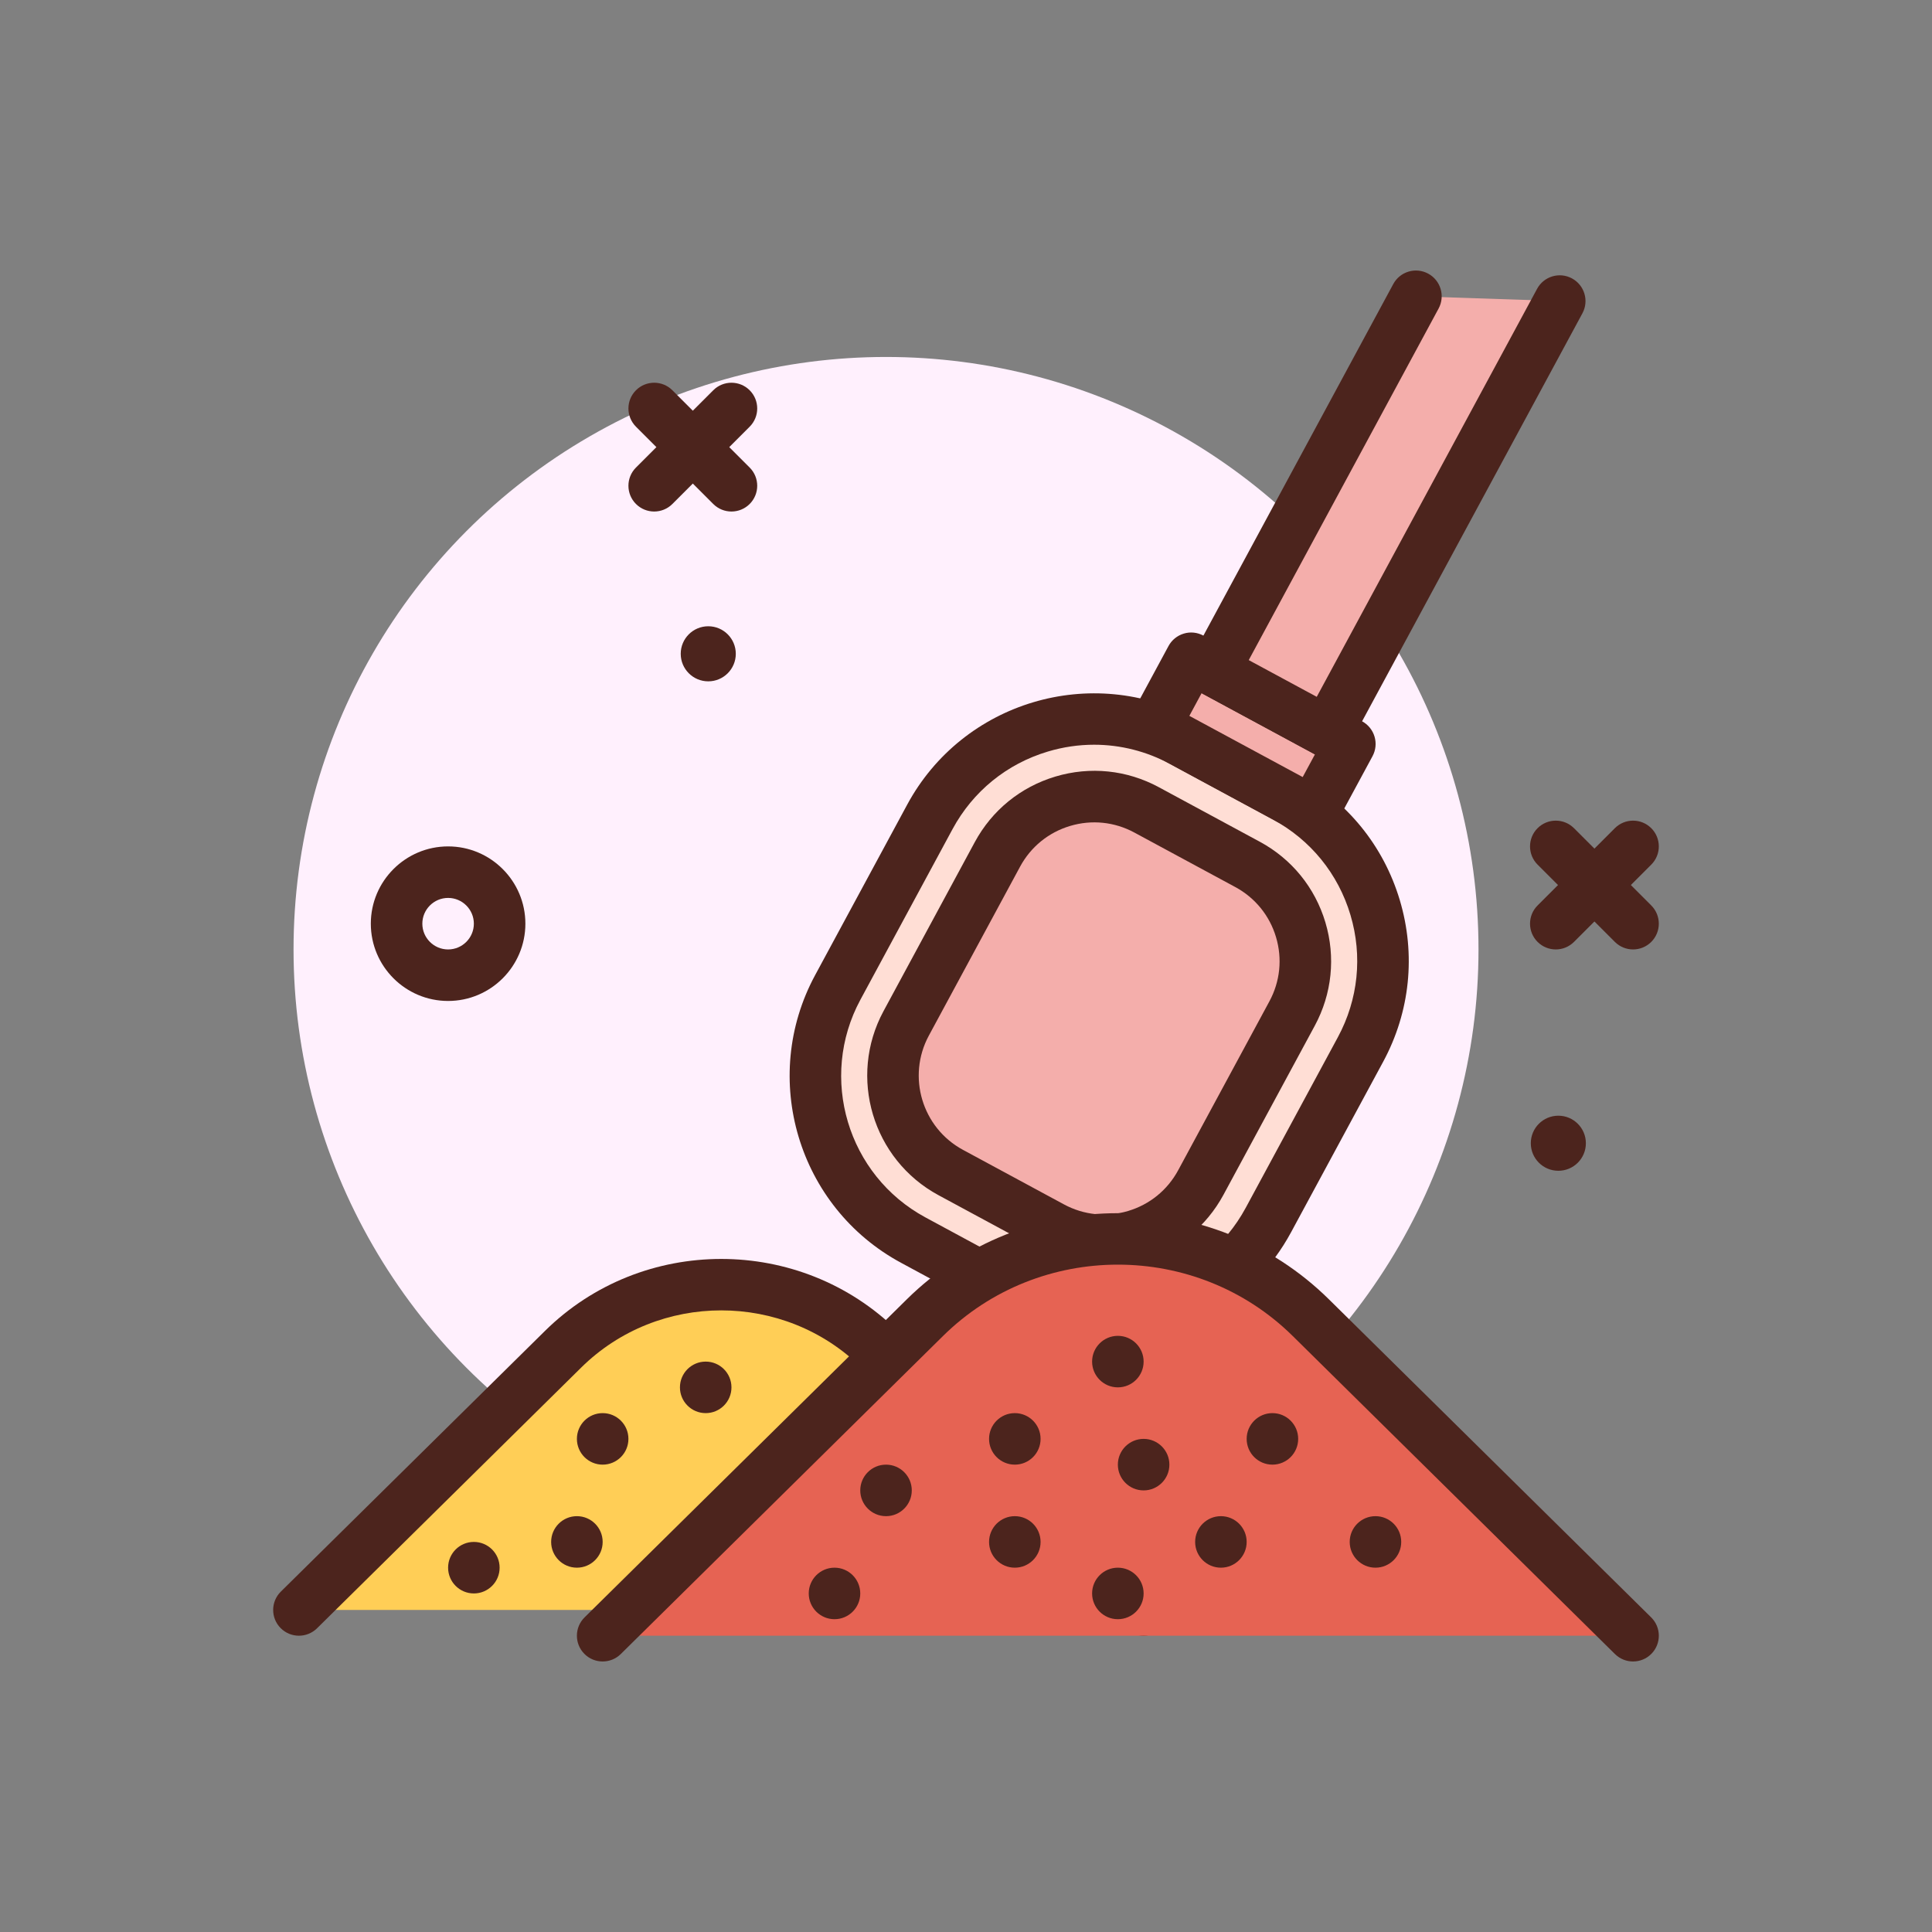 <svg id="spices" enable-background="new 0 0 300 300" height="512" viewBox="0 0 300 300" width="512" xmlns="http://www.w3.org/2000/svg"><rect x="0" y="0" width="300" height="300" fill="#808080" stroke="none"/><g><circle cx="137.581" cy="147.429" fill="#fff0fd" r="92"/><path d="m69.581 155.429c-6.617 0-12-5.383-12-12s5.383-12 12-12 12 5.383 12 12-5.383 12-12 12zm0-16c-2.205 0-4 1.795-4 4s1.795 4 4 4 4-1.795 4-4-1.795-4-4-4z" fill="#4c241d"/><path d="m113.581 79.429c-1.023 0-2.047-.391-2.828-1.172l-12-12c-1.562-1.562-1.562-4.094 0-5.656s4.094-1.562 5.656 0l12 12c1.562 1.562 1.562 4.094 0 5.656-.781.781-1.805 1.172-2.828 1.172z" fill="#4c241d"/><path d="m101.581 79.429c-1.023 0-2.047-.391-2.828-1.172-1.562-1.562-1.562-4.094 0-5.656l12-12c1.562-1.562 4.094-1.562 5.656 0s1.562 4.094 0 5.656l-12 12c-.781.781-1.805 1.172-2.828 1.172z" fill="#4c241d"/><circle cx="109.978" cy="101.522" fill="#4c241d" r="4.276"/><circle cx="241.978" cy="177.522" fill="#4c241d" r="4.276"/><path d="m253.581 147.429c-1.023 0-2.047-.391-2.828-1.172l-12-12c-1.562-1.562-1.562-4.094 0-5.656 1.562-1.563 4.094-1.563 5.656 0l12 12c1.562 1.562 1.562 4.094 0 5.656-.781.781-1.805 1.172-2.828 1.172z" fill="#4c241d"/><path d="m241.581 147.429c-1.023 0-2.047-.391-2.828-1.172-1.562-1.562-1.562-4.094 0-5.656l12-12c1.562-1.563 4.094-1.563 5.656 0 1.562 1.562 1.562 4.094 0 5.656l-12 12c-.781.781-1.805 1.172-2.828 1.172z" fill="#4c241d"/><g><path d="m157.727 201.159-15.923-8.599c-14.069-7.598-19.315-25.162-11.717-39.231l14.301-26.482c7.598-14.069 25.162-19.315 39.231-11.717l15.923 8.599c14.069 7.598 19.315 25.162 11.717 39.231l-14.301 26.482c-7.597 14.069-25.162 19.315-39.231 11.717z" fill="#ffded5"/><path d="m171.429 208.632c-5.283 0-10.637-1.271-15.602-3.953l-15.924-8.6c-15.986-8.633-21.969-28.664-13.336-44.652l14.301-26.48c8.633-15.986 28.664-21.965 44.652-13.336l15.922 8.598c7.746 4.182 13.398 11.131 15.918 19.564 2.518 8.434 1.602 17.344-2.58 25.088l-14.303 26.482c-5.951 11.022-17.322 17.289-29.048 17.289zm-1.535-92.992c-2.398 0-4.809.35-7.172 1.057-6.387 1.906-11.648 6.186-14.814 12.051l-14.301 26.48c-6.537 12.107-2.008 27.275 10.098 33.812l15.924 8.6c5.865 3.164 12.613 3.859 18.996 1.953 6.387-1.908 11.648-6.188 14.814-12.051l14.303-26.482c3.166-5.865 3.861-12.611 1.953-18.998s-6.188-11.648-12.053-14.814l-15.922-8.598c-3.696-1.996-7.741-3.01-11.826-3.01z" fill="#4c241d"/></g><g><path d="m163.307 190.534-15.678-8.467c-8.305-4.485-11.402-14.854-6.917-23.159l14.169-26.237c4.485-8.305 14.854-11.402 23.159-6.917l15.678 8.467c8.305 4.485 11.402 14.854 6.917 23.159l-14.169 26.237c-4.485 8.306-14.854 11.402-23.159 6.917z" fill="#f4aeab"/><path d="m171.399 196.597c-3.451 0-6.869-.857-9.992-2.543l-15.68-8.467c-10.232-5.527-14.061-18.35-8.535-28.58l14.168-26.236c2.678-4.957 7.125-8.574 12.523-10.188 5.391-1.613 11.1-1.029 16.057 1.652l15.678 8.467c4.957 2.676 8.574 7.123 10.188 12.521 1.611 5.398 1.025 11.1-1.65 16.057l-14.17 26.236c-2.676 4.957-7.123 8.576-12.521 10.188-1.997.598-4.038.893-6.066.893zm-6.191-9.582c3.078 1.664 6.619 2.025 9.967 1.025 3.35-1.002 6.109-3.248 7.771-6.324l14.17-26.236c1.66-3.076 2.025-6.615 1.023-9.967-1-3.35-3.246-6.109-6.322-7.771l-15.678-8.467c-3.078-1.662-6.617-2.025-9.967-1.025-3.352 1-6.111 3.246-7.773 6.322l-14.168 26.236c-3.43 6.352-1.053 14.309 5.297 17.74z" fill="#4c241d"/></g><g><path d="m177.581 249.993-41.015-40.482c-13.619-13.442-35.513-13.442-49.132 0l-41.015 40.482" fill="#ffce56"/><path d="m177.581 253.993c-1.016 0-2.031-.385-2.811-1.152l-41.016-40.482c-11.996-11.842-31.514-11.846-43.51 0l-41.016 40.482c-1.572 1.549-4.105 1.535-5.658-.037-1.551-1.572-1.535-4.105.037-5.658l41.016-40.482c15.096-14.902 39.656-14.898 54.752 0l41.016 40.482c1.572 1.553 1.588 4.086.037 5.658-.782.793-1.814 1.189-2.847 1.189z" fill="#4c241d"/></g><g><path d="m180.432 108.15h28v12h-28z" fill="#f4aeab" transform="matrix(.88 .475 -.475 .88 77.594 -78.679)"/><path d="m203.896 130.081c-.641 0-1.293-.154-1.896-.48l-24.637-13.305c-1.943-1.049-2.668-3.477-1.619-5.42l5.701-10.559c.504-.934 1.357-1.629 2.375-1.932 1.016-.311 2.107-.191 3.045.312l24.639 13.305c.934.504 1.629 1.357 1.932 2.375.305 1.016.191 2.111-.312 3.045l-5.703 10.559c-.725 1.341-2.104 2.1-3.525 2.1zm-19.213-18.923 17.598 9.504 1.902-3.52-17.6-9.504z" fill="#4c241d"/></g><g><path d="m253.581 253.993-50.033-49.383c-16.613-16.398-43.321-16.398-59.934 0l-50.033 49.383" fill="#e66353"/><path d="m253.581 257.993c-1.016 0-2.031-.385-2.811-1.152l-50.033-49.383c-14.973-14.781-39.34-14.781-54.312 0l-50.033 49.383c-1.572 1.549-4.105 1.535-5.658-.037-1.551-1.572-1.535-4.105.037-5.658l50.033-49.383c18.07-17.84 47.477-17.84 65.555 0l50.033 49.383c1.572 1.553 1.588 4.086.037 5.658-.783.793-1.815 1.189-2.848 1.189z" fill="#4c241d"/></g><g fill="#4c241d"><circle cx="137.581" cy="231.429" r="4"/><circle cx="89.581" cy="239.429" r="4"/><circle cx="173.581" cy="247.429" r="4"/><circle cx="157.581" cy="223.429" r="4"/><circle cx="189.581" cy="239.429" r="4"/><circle cx="177.581" cy="227.429" r="4"/><circle cx="109.581" cy="215.429" r="4"/><circle cx="173.581" cy="211.429" r="4"/><circle cx="93.581" cy="223.429" r="4"/><circle cx="197.581" cy="223.429" r="4"/><circle cx="213.581" cy="239.429" r="4"/><circle cx="157.581" cy="239.429" r="4"/><circle cx="129.581" cy="247.429" r="4"/><circle cx="73.581" cy="243.429" r="4"/></g><g><path d="m242.195 46.75-36.113 66.872-17.598-9.503 31.383-58.112" fill="#f4aeab"/><path d="m206.079 117.622c-.641 0-1.293-.154-1.896-.48l-17.6-9.504c-.934-.504-1.629-1.357-1.932-2.375-.305-1.016-.191-2.111.312-3.045l31.383-58.111c1.047-1.941 3.473-2.67 5.42-1.619 1.943 1.049 2.668 3.477 1.619 5.42l-29.482 54.592 10.561 5.703 34.213-63.352c1.049-1.943 3.473-2.672 5.42-1.619 1.943 1.049 2.668 3.477 1.619 5.42l-36.113 66.871c-.723 1.34-2.1 2.099-3.524 2.099z" fill="#4c241d"/></g></g></svg>